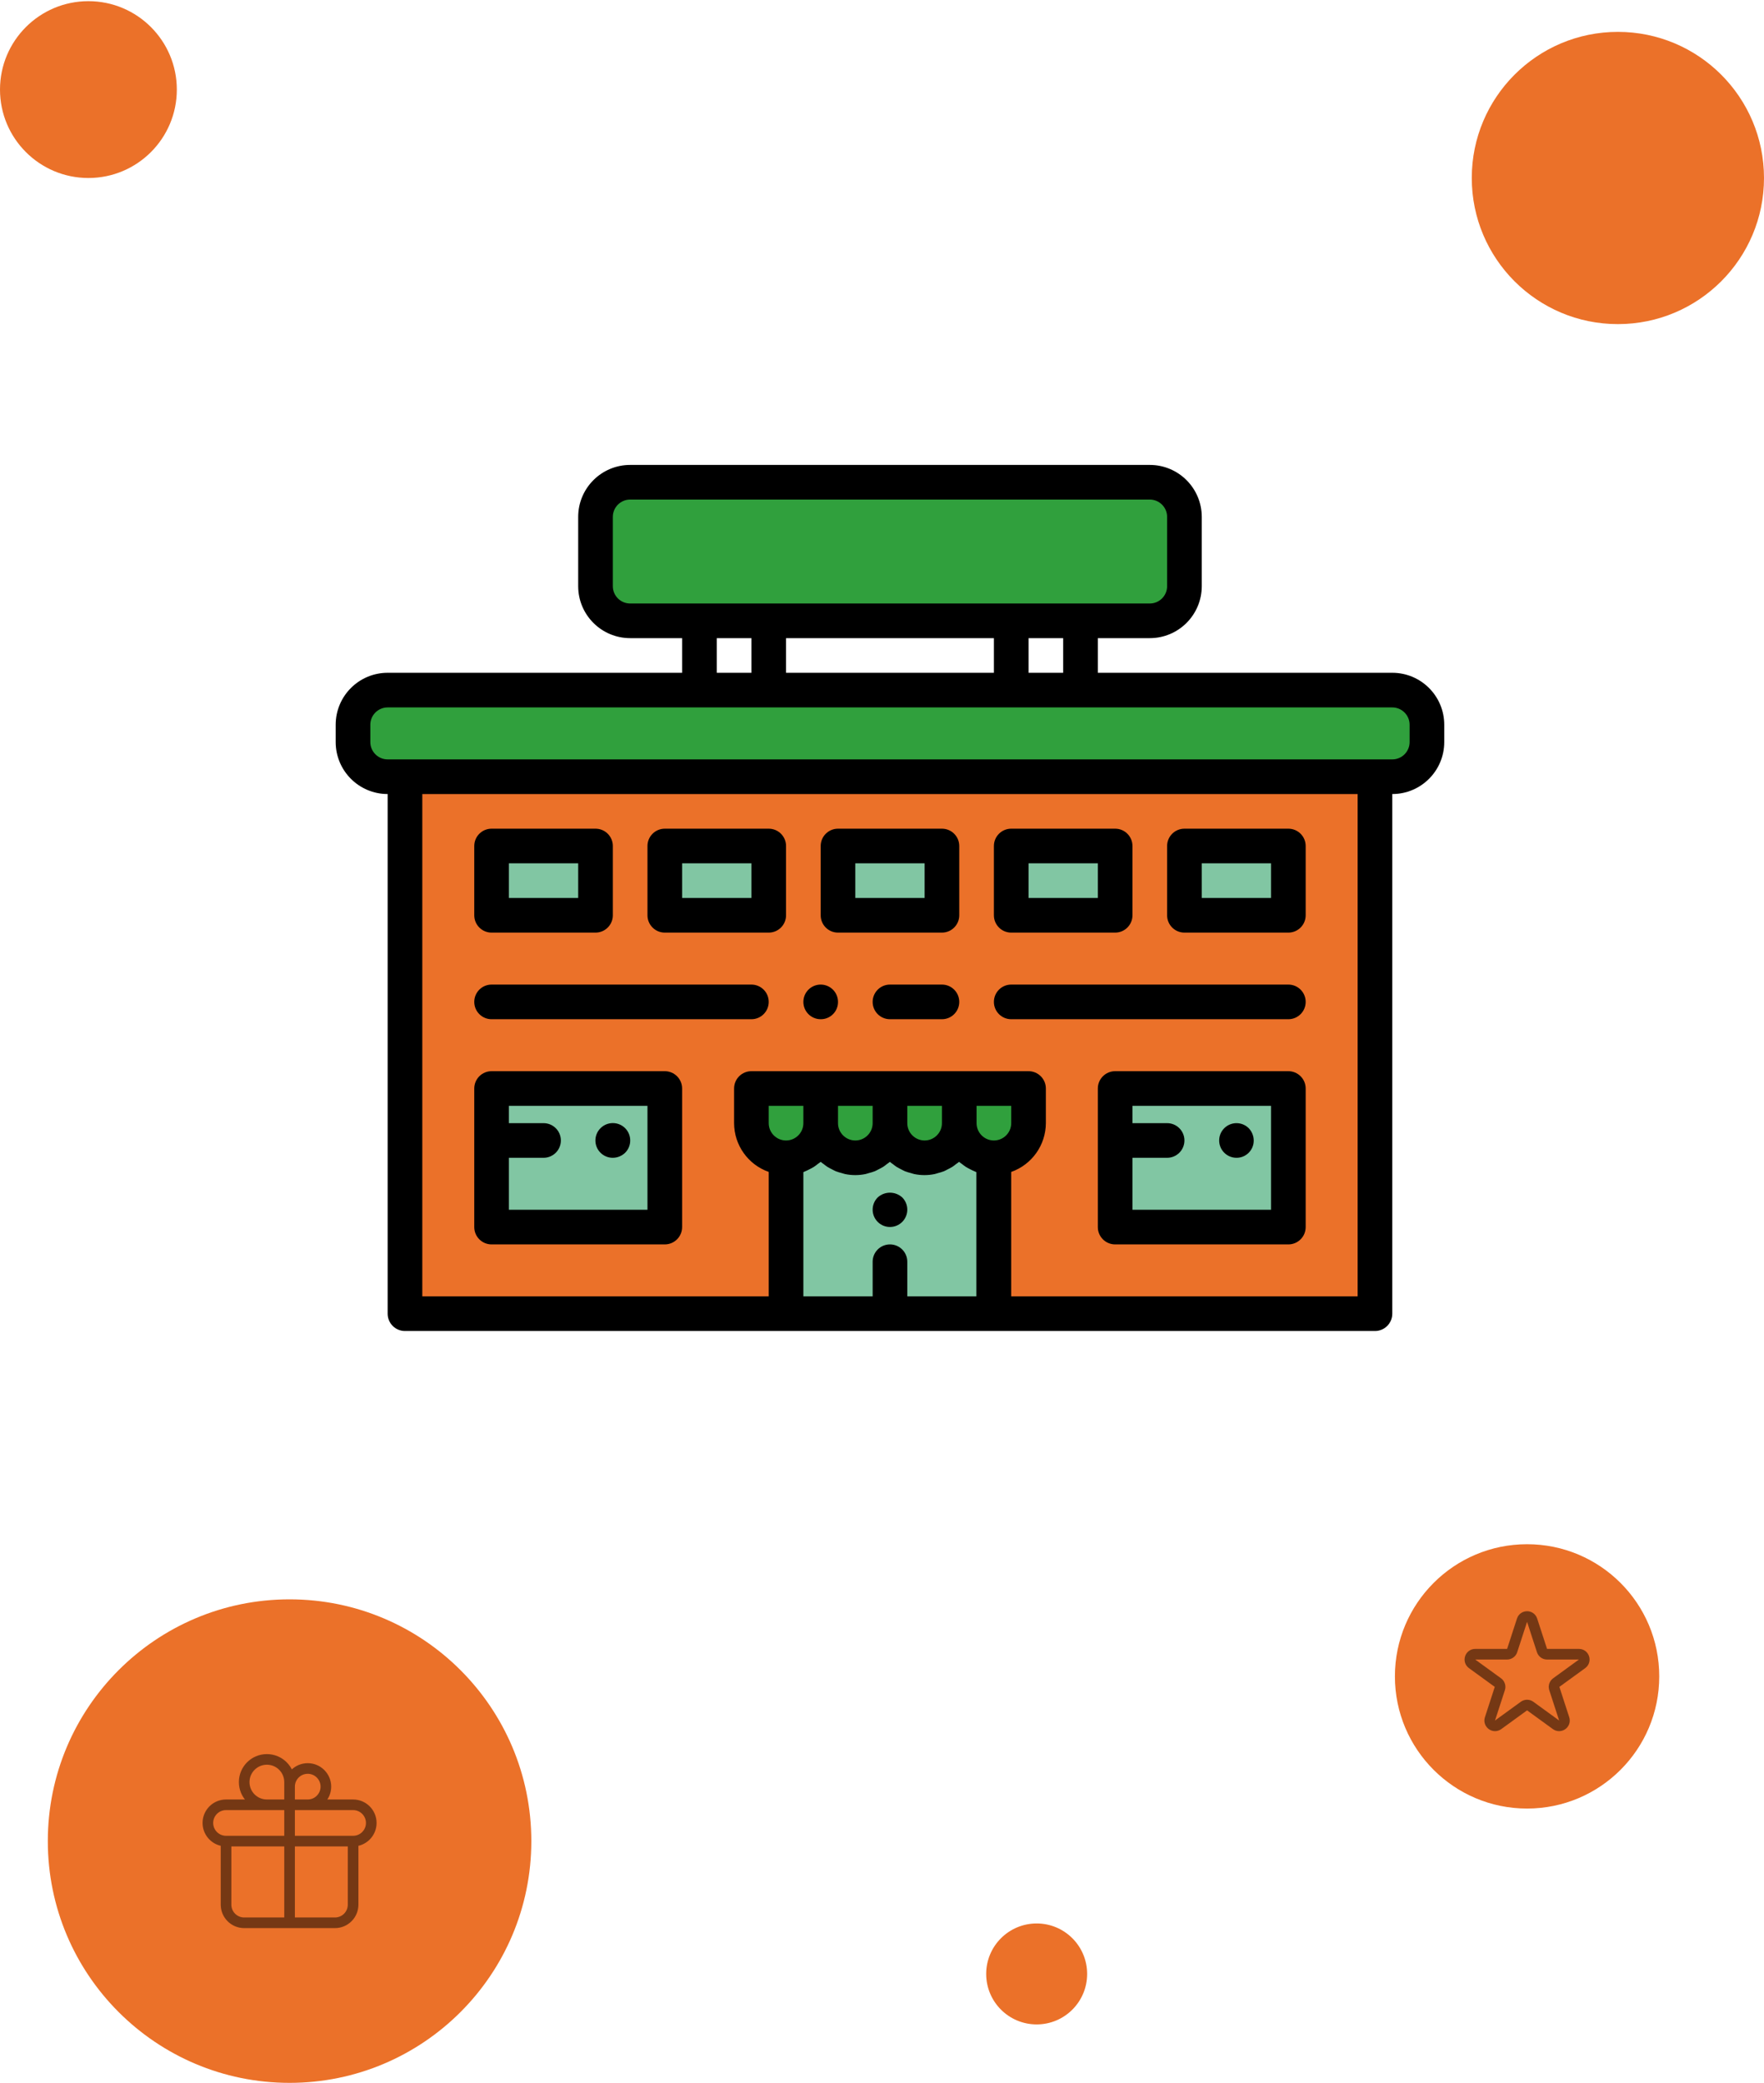 <svg width="332" height="392" viewBox="0 0 332 392" fill="none" xmlns="http://www.w3.org/2000/svg">
<circle cx="54.5" cy="346.5" r="45.5" fill="#EB7129"/>
<g opacity="0.5">
<path d="M54.5 339.667V361.875M54.5 339.667C54.5 339.667 54.5 337.117 54.5 336.25C54.5 334.363 56.03 332.833 57.917 332.833C59.804 332.833 61.333 334.363 61.333 336.25C61.333 338.137 59.804 339.667 57.917 339.667C56.896 339.667 54.5 339.667 54.5 339.667ZM54.5 339.667C54.5 339.667 54.5 336.357 54.5 335.396C54.5 333.037 52.588 331.125 50.229 331.125C47.87 331.125 45.958 333.037 45.958 335.396C45.958 337.755 47.87 339.667 50.229 339.667C51.626 339.667 54.5 339.667 54.5 339.667ZM42.542 346.5H66.458M42.542 346.5C40.655 346.5 39.125 344.97 39.125 343.083C39.125 341.196 40.655 339.667 42.542 339.667H66.458C68.345 339.667 69.875 341.196 69.875 343.083C69.875 344.97 68.345 346.5 66.458 346.5M42.542 346.5L42.542 358.458C42.542 360.345 44.071 361.875 45.958 361.875H63.042C64.929 361.875 66.458 360.345 66.458 358.458V346.5" stroke="black" stroke-width="2" stroke-linecap="round" stroke-linejoin="round"/>
</g>
<circle cx="287.409" cy="315.5" r="24.875" fill="#EB7129"/>
<circle cx="195.109" cy="371.5" r="9.5" fill="#EB7129"/>
<circle cx="16.64" cy="16.86" r="16.64" fill="#EB7129"/>
<g opacity="0.5">
<path d="M286.458 304.927C286.757 304.005 288.061 304.005 288.36 304.927L290.216 310.637C290.349 311.049 290.733 311.328 291.167 311.328L297.171 311.328C298.14 311.328 298.542 312.568 297.759 313.137L292.901 316.667C292.551 316.921 292.404 317.373 292.538 317.785L294.393 323.495C294.692 324.416 293.638 325.182 292.854 324.613L287.997 321.084C287.646 320.829 287.172 320.829 286.821 321.084L281.963 324.613C281.18 325.182 280.125 324.416 280.425 323.495L282.28 317.785C282.414 317.373 282.267 316.921 281.917 316.667L277.059 313.137C276.275 312.568 276.678 311.328 277.647 311.328L283.651 311.328C284.084 311.328 284.468 311.049 284.602 310.637L286.458 304.927Z" stroke="black" stroke-width="2"/>
</g>
<circle cx="304.5" cy="33.5" r="27.5" fill="#EB7129"/>
<g clip-path="url(#clip0_872:90127)">
<path d="M258.304 144.778H76.409V246.456H258.304V144.778Z" fill="#EB7129"/>
<path d="M110.195 160.674H93.838V170.254H110.195V160.674Z" fill="#81C6A3"/>
<path d="M143.078 160.95H126.722V170.53H143.078V160.95Z" fill="#81C6A3"/>
<path d="M175.678 160.95H159.322V170.53H175.678V160.95Z" fill="#81C6A3"/>
<path d="M208.278 160.674H191.922V170.254H208.278V160.674Z" fill="#81C6A3"/>
<path d="M240.878 160.95H224.522V170.53H240.878V160.95Z" fill="#81C6A3"/>
<path d="M123.28 206.577H93.838V229.37H123.28V206.577Z" fill="#81C6A3"/>
<path d="M240.878 206.577H211.482V229.37H240.878V206.577Z" fill="#81C6A3"/>
<path d="M187.06 217.9H149.917V246.456H187.06V217.9Z" fill="#81C6A3"/>
<path d="M191.922 205.77H143.022V215.35H191.922V205.77Z" fill="#30A03D"/>
<path d="M221.184 91.51H113.934V115.343H221.184V91.51Z" fill="#30A03D"/>
<path d="M267.171 128.478H68.925V146.408H267.171V128.478Z" fill="#30A03D"/>
<path d="M262.04 126.62H206.62V120.1H216.4C221.801 120.1 226.18 115.721 226.18 110.32V97.28C226.18 91.879 221.801 87.5 216.4 87.5H118.6C113.199 87.5 108.82 91.879 108.82 97.28V110.32C108.82 115.721 113.199 120.1 118.6 120.1H128.38V126.62H72.96C67.559 126.62 63.18 130.999 63.18 136.4V139.66C63.18 145.061 67.559 149.44 72.96 149.44V247.24C72.96 249.041 74.42 250.5 76.22 250.5H258.78C260.58 250.5 262.04 249.041 262.04 247.24V149.44C267.441 149.44 271.82 145.061 271.82 139.66V136.4C271.82 130.999 267.441 126.62 262.04 126.62ZM200.1 126.62H193.58V120.1H200.1V126.62ZM147.94 126.62V120.1H187.06V126.62H147.94V126.62ZM115.34 110.32V97.28C115.34 95.48 116.799 94.02 118.6 94.02H216.4C218.201 94.02 219.66 95.48 219.66 97.28V110.32C219.66 112.121 218.201 113.58 216.4 113.58H118.6C116.799 113.58 115.34 112.121 115.34 110.32ZM134.9 120.1H141.42V126.62H134.9V120.1ZM187.06 214.64C185.26 214.64 183.8 213.181 183.8 211.38V208.12H190.32V211.38C190.32 213.18 188.86 214.64 187.06 214.64ZM177.28 211.38C177.28 213.181 175.821 214.64 174.02 214.64C172.22 214.64 170.76 213.181 170.76 211.38V208.12H177.28V211.38H177.28ZM164.24 211.38C164.24 213.181 162.781 214.64 160.98 214.64C159.18 214.64 157.72 213.181 157.72 211.38V208.12H164.24V211.38H164.24ZM151.2 211.38C151.2 213.181 149.741 214.64 147.94 214.64C146.14 214.64 144.68 213.181 144.68 211.38V208.12H151.2V211.38ZM170.76 243.98V237.46C170.76 235.659 169.3 234.2 167.5 234.2C165.7 234.2 164.24 235.659 164.24 237.46V243.98H151.2V220.602C151.291 220.567 151.373 220.511 151.464 220.479C151.77 220.358 152.054 220.211 152.344 220.065C152.634 219.918 152.895 219.788 153.159 219.621C153.425 219.446 153.682 219.256 153.928 219.054C154.101 218.917 154.297 218.81 154.46 218.663C154.649 218.833 154.867 218.966 155.069 219.12C155.271 219.273 155.47 219.446 155.688 219.583C155.997 219.771 156.314 219.944 156.64 220.101C156.862 220.209 157.071 220.336 157.292 220.427C157.673 220.573 158.063 220.694 158.459 220.789C158.662 220.844 158.857 220.922 159.069 220.965C160.323 221.221 161.616 221.221 162.87 220.965C163.082 220.922 163.278 220.844 163.48 220.789C163.876 220.694 164.266 220.573 164.647 220.427C164.878 220.332 165.087 220.205 165.299 220.101C165.625 219.944 165.942 219.771 166.251 219.583C166.469 219.442 166.664 219.276 166.87 219.12C167.075 218.963 167.29 218.833 167.479 218.663C167.668 218.833 167.887 218.966 168.089 219.12C168.291 219.273 168.49 219.446 168.708 219.583C169.017 219.771 169.334 219.944 169.66 220.101C169.882 220.209 170.09 220.336 170.312 220.427C170.693 220.573 171.082 220.694 171.479 220.789C171.681 220.844 171.877 220.922 172.089 220.965C173.343 221.221 174.636 221.221 175.89 220.965C176.102 220.922 176.297 220.844 176.499 220.789C176.896 220.694 177.286 220.573 177.666 220.427C177.898 220.332 178.107 220.205 178.318 220.101C178.644 219.944 178.962 219.771 179.27 219.583C179.489 219.442 179.684 219.276 179.889 219.12C180.095 218.963 180.31 218.833 180.499 218.663C180.662 218.81 180.858 218.917 181.03 219.054C181.277 219.257 181.534 219.446 181.8 219.621C182.064 219.788 182.341 219.925 182.615 220.065C182.888 220.205 183.188 220.358 183.491 220.479C183.586 220.511 183.667 220.567 183.759 220.602V243.98H170.76ZM255.52 243.98H190.32V220.56C194.214 219.183 196.823 215.51 196.84 211.38V204.86C196.84 203.06 195.38 201.6 193.58 201.6H141.42C139.62 201.6 138.16 203.06 138.16 204.86V211.38C138.172 215.511 140.783 219.187 144.68 220.557V243.98H79.48V149.44H255.52V243.98ZM265.3 139.66C265.3 141.46 263.841 142.92 262.04 142.92H72.96C71.16 142.92 69.7 141.46 69.7 139.66V136.4C69.7 134.6 71.16 133.14 72.96 133.14H262.04C263.841 133.14 265.3 134.6 265.3 136.4V139.66Z" fill="black"/>
<path d="M92.52 175.52H112.08C113.88 175.52 115.34 174.061 115.34 172.26V159.22C115.34 157.42 113.88 155.96 112.08 155.96H92.52C90.719 155.96 89.26 157.42 89.26 159.22V172.26C89.26 174.06 90.719 175.52 92.52 175.52ZM95.78 162.48H108.82V169H95.78V162.48Z" fill="black"/>
<path d="M125.12 175.52H144.68C146.481 175.52 147.94 174.061 147.94 172.26V159.22C147.94 157.42 146.481 155.96 144.68 155.96H125.12C123.32 155.96 121.86 157.42 121.86 159.22V172.26C121.86 174.06 123.32 175.52 125.12 175.52ZM128.38 162.48H141.42V169H128.38V162.48Z" fill="black"/>
<path d="M190.32 175.52H209.88C211.68 175.52 213.14 174.061 213.14 172.26V159.22C213.14 157.42 211.68 155.96 209.88 155.96H190.32C188.52 155.96 187.06 157.42 187.06 159.22V172.26C187.06 174.06 188.52 175.52 190.32 175.52ZM193.58 162.48H206.62V169H193.58V162.48Z" fill="black"/>
<path d="M222.92 175.52H242.48C244.28 175.52 245.74 174.061 245.74 172.26V159.22C245.74 157.42 244.28 155.96 242.48 155.96H222.92C221.119 155.96 219.66 157.42 219.66 159.22V172.26C219.66 174.06 221.119 175.52 222.92 175.52ZM226.18 162.48H239.22V169H226.18V162.48Z" fill="black"/>
<path d="M157.72 175.52H177.28C179.08 175.52 180.54 174.061 180.54 172.26V159.22C180.54 157.42 179.08 155.96 177.28 155.96H157.72C155.919 155.96 154.46 157.42 154.46 159.22V172.26C154.46 174.06 155.919 175.52 157.72 175.52ZM160.98 162.48H174.02V169H160.98V162.48Z" fill="black"/>
<path d="M165.185 225.365C163.918 226.644 163.926 228.708 165.204 229.976C166.483 231.243 168.547 231.235 169.815 229.957C171.075 228.686 171.075 226.636 169.815 225.365C168.504 224.167 166.496 224.167 165.185 225.365Z" fill="black"/>
<path d="M242.48 201.6H209.88C208.079 201.6 206.62 203.059 206.62 204.86V230.94C206.62 232.74 208.079 234.2 209.88 234.2H242.48C244.28 234.2 245.74 232.74 245.74 230.94V204.86C245.74 203.059 244.28 201.6 242.48 201.6ZM239.22 227.68H213.14V217.9H219.66C221.461 217.9 222.92 216.44 222.92 214.64C222.92 212.84 221.461 211.38 219.66 211.38H213.14V208.12H239.22V227.68Z" fill="black"/>
<path d="M92.52 234.2H125.12C126.92 234.2 128.38 232.74 128.38 230.94V204.86C128.38 203.059 126.92 201.6 125.12 201.6H92.52C90.719 201.6 89.26 203.059 89.26 204.86V230.94C89.26 232.74 90.719 234.2 92.52 234.2ZM121.86 208.12V227.68H95.78V217.9H102.3C104.101 217.9 105.56 216.44 105.56 214.64C105.56 212.84 104.101 211.38 102.3 211.38H95.78V208.12H121.86V208.12Z" fill="black"/>
<path d="M115.34 217.9C116.204 217.894 117.033 217.555 117.655 216.955C118.933 215.676 118.933 213.604 117.655 212.325C116.376 211.047 114.304 211.047 113.025 212.325C111.747 213.593 111.738 215.658 113.006 216.936C113.623 217.558 114.464 217.905 115.34 217.9Z" fill="black"/>
<path d="M232.7 217.9C234.482 217.918 235.942 216.488 235.96 214.705C235.96 214.684 235.96 214.662 235.96 214.64C235.954 213.776 235.615 212.947 235.015 212.325C233.736 211.058 231.672 211.066 230.404 212.344C229.136 213.622 229.145 215.687 230.423 216.955C231.029 217.556 231.846 217.895 232.7 217.9Z" fill="black"/>
<path d="M92.52 191.82H141.42C143.221 191.82 144.68 190.36 144.68 188.56C144.68 186.76 143.221 185.3 141.42 185.3H92.52C90.719 185.3 89.26 186.76 89.26 188.56C89.26 190.36 90.719 191.82 92.52 191.82Z" fill="black"/>
<path d="M190.32 191.82H242.48C244.28 191.82 245.74 190.36 245.74 188.56C245.74 186.76 244.28 185.3 242.48 185.3H190.32C188.52 185.3 187.06 186.76 187.06 188.56C187.06 190.36 188.52 191.82 190.32 191.82Z" fill="black"/>
<path d="M177.28 185.3H167.5C165.7 185.3 164.24 186.76 164.24 188.56C164.24 190.36 165.7 191.82 167.5 191.82H177.28C179.081 191.82 180.54 190.36 180.54 188.56C180.54 186.76 179.081 185.3 177.28 185.3Z" fill="black"/>
<path d="M154.46 191.82C156.242 191.838 157.702 190.408 157.72 188.626C157.72 188.604 157.72 188.582 157.72 188.56C157.72 186.76 156.26 185.3 154.46 185.3C152.66 185.3 151.2 186.76 151.2 188.56C151.2 190.36 152.66 191.82 154.46 191.82Z" fill="black"/>
</g>
<defs>
<clipPath id="clip0_872:90127">
<rect width="208.64" height="163" fill="white" transform="translate(63.18 87.5)"/>
</clipPath>
</defs>
</svg>
